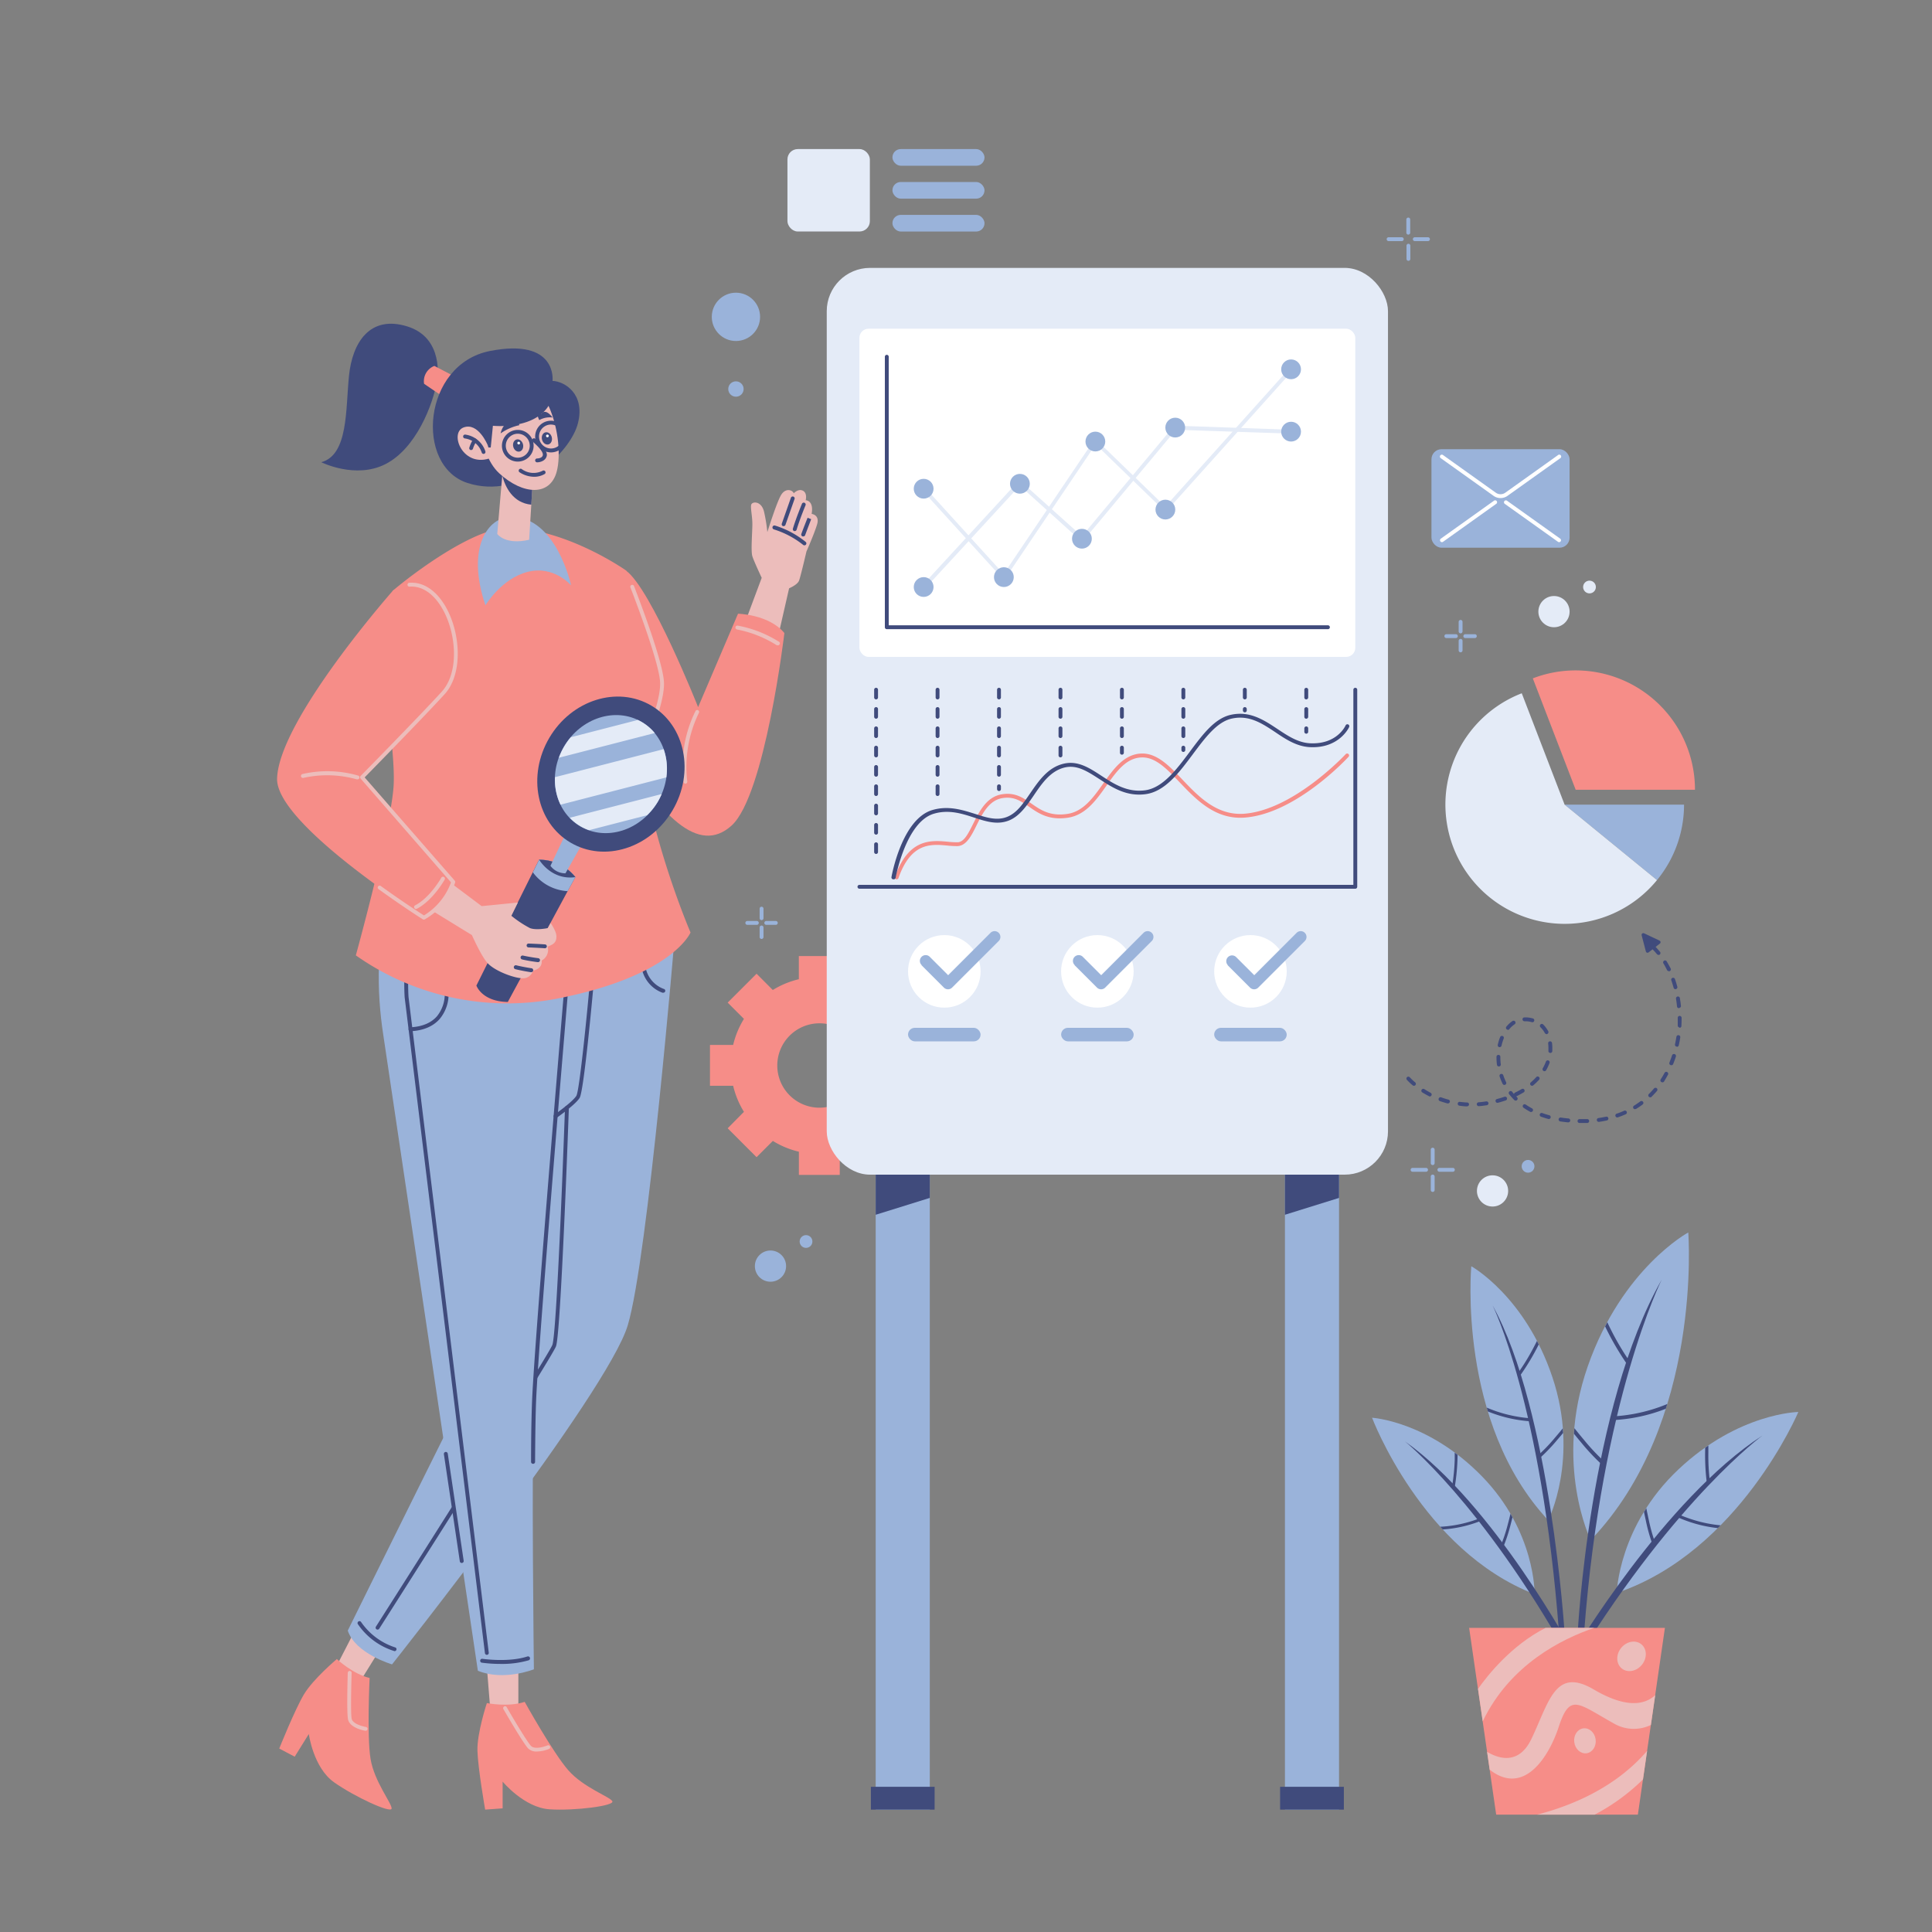 <svg id="PLANT" xmlns="http://www.w3.org/2000/svg" viewBox="0 0 500 500"><rect x="0" y="0" width="500" height="500" fill="#808080" stroke="none"/><defs><style>.cls-1{fill:#9ab3da;}.cls-2{fill:#404b7c;}.cls-3{fill:#f68d88;}.cls-4{fill:#ecbdbb;}.cls-5{fill:#e4ebf7;}.cls-6{fill:#fff;}</style></defs><title>Analytic</title><path class="cls-1" d="M411.67,398.58s-9.62-19.62-.75-45,26-34.62,26-34.62S440.79,368.21,411.67,398.58Z"/><path class="cls-2" d="M421.87,352.5a67.9,67.9,0,0,1-4.89-8.23c-0.4-.78-0.74-1.48-1-2.09l-0.58,1.09a72.66,72.66,0,0,0,5.69,9.8Z"/><path class="cls-2" d="M422.71,365.94c-1.63.29-3,.45-3.94,0.52l-1.1.07h-0.38v1a43.28,43.28,0,0,0,13.81-2.94c0.13-.41.26-0.82,0.39-1.23A42.93,42.93,0,0,1,422.71,365.94Z"/><path class="cls-2" d="M415,379.43l0.64-.77a55.2,55.2,0,0,1-5.79-6.12c-0.91-1.08-1.72-2.08-2.29-2.8l-0.1-.13q-0.07.73-.12,1.45c0.5,0.62,1.09,1.34,1.75,2.12A56,56,0,0,0,415,379.43Z"/><path class="cls-2" d="M408.3,422.71s3-58.58,21.75-91.54c0,0-15.5,30.79-20.1,91.54H408.3Z"/><path class="cls-1" d="M418.41,412.25s0.44-17.36,16-32,31-14.83,31-14.83S450.09,401.57,418.41,412.25Z"/><path class="cls-2" d="M442.54,383.55a54,54,0,0,1-.42-7.59c0-.7,0-1.32,0-1.85l-0.81.56a57.73,57.73,0,0,0,.4,9Z"/><path class="cls-2" d="M438.19,393.32c-1.25-.39-2.27-0.78-3-1.08l-0.8-.35-0.27-.13-0.36.71a34.39,34.39,0,0,0,10.81,3l0.72-.72A34.11,34.11,0,0,1,438.19,393.32Z"/><path class="cls-2" d="M427.78,400l0.73-.31a43.86,43.86,0,0,1-1.83-6.44c-0.24-1.1-.45-2.1-0.59-2.82l0-.13-0.62,1c0.12,0.62.28,1.35,0.45,2.13A44.46,44.46,0,0,0,427.78,400Z"/><path class="cls-2" d="M407,427.88s23.77-40,49.1-56.35c0,0-21.94,16-47.51,57.14Z"/><path class="cls-1" d="M397.16,412.58s0.3-16.25-13.66-30.54-28.41-15.13-28.41-15.13S368,401.3,397.16,412.58Z"/><path class="cls-2" d="M375.78,384.76a50.47,50.47,0,0,0,.7-7.08c0-.65,0-1.23,0-1.73l0.74,0.55a54,54,0,0,1-.74,8.39Z"/><path class="cls-2" d="M379.45,394.07c1.19-.31,2.15-0.64,2.82-0.89l0.76-.3,0.26-.11,0.31,0.68a32.17,32.17,0,0,1-10.22,2.37l-0.65-.7A31.92,31.92,0,0,0,379.45,394.07Z"/><path class="cls-2" d="M388.9,400.72l-0.67-.32a41,41,0,0,0,2-5.94c0.27-1,.5-1.94.66-2.61l0-.12,0.54,0.94c-0.14.57-.31,1.25-0.51,2A41.6,41.6,0,0,1,388.9,400.72Z"/><path class="cls-2" d="M407.14,427.65S386.56,389.26,363.56,373c0,0,19.85,15.89,42.07,55.35Z"/><path class="cls-1" d="M400.68,393.44s8.12-16,1.09-37-21-28.74-21-28.74S377.05,368.17,400.68,393.44Z"/><path class="cls-2" d="M392.78,355.45a55.82,55.82,0,0,0,4.11-6.71c0.34-.64.63-1.21,0.87-1.71l0.47,0.91a59.74,59.74,0,0,1-4.78,8Z"/><path class="cls-2" d="M391.95,366.49c1.34,0.26,2.45.4,3.23,0.47l0.9,0.07h0.31l0,0.82a35.58,35.58,0,0,1-11.32-2.56l-0.3-1A35.3,35.3,0,0,0,391.95,366.49Z"/><path class="cls-2" d="M398.16,377.66l-0.52-.64a45.38,45.38,0,0,0,4.83-5c0.76-.88,1.43-1.69,1.91-2.28l0.08-.1q0,0.6.08,1.2c-0.42.5-.91,1.09-1.46,1.72A46,46,0,0,1,398.16,377.66Z"/><path class="cls-2" d="M404.92,422.71s-3.57-57.59-18.64-84.88c0,0,12.66,25.21,17.2,84.82Z"/><polygon class="cls-3" points="423.88 469.63 387.21 469.63 380.21 421.29 430.88 421.29 423.88 469.63"/><path class="cls-4" d="M412.42,437.21c-10-5.87-11.5,3.25-16.12,12.88-3.31,6.88-8.66,4.95-11.44,3.28l0.67,4.62c8.7,6.82,15.19-2.92,17.89-11.15,2.88-8.75,4.94-6,14.13-.87a10.25,10.25,0,0,0,9.7.45l1.12-7.72C425.18,441.65,420,441.68,412.42,437.21Z"/><path class="cls-4" d="M412.6,421.29H400c-8.8,4.48-14.94,12.17-17.49,15.79l1.22,8.4C390.77,430.82,404.16,424.15,412.6,421.29Z"/><path class="cls-4" d="M397.84,469.62h14.87a52.78,52.78,0,0,0,12.49-9.11l1.07-7.39C418.16,462.57,406.87,467.28,397.84,469.62Z"/><ellipse class="cls-4" cx="410.17" cy="450.54" rx="2.79" ry="3.25" transform="translate(-53.22 54.94) rotate(-7.2)"/><ellipse class="cls-4" cx="422.24" cy="428.69" rx="4.03" ry="3.46" transform="translate(-176.41 489.32) rotate(-51.22)"/><path class="cls-3" d="M240.28,281V270.46h-6a22.78,22.78,0,0,0-2.79-6.74l4.21-4.21L228.27,252l-4.21,4.21a22.78,22.78,0,0,0-6.74-2.79v-6H206.74v6a22.78,22.78,0,0,0-6.74,2.79L195.8,252l-7.48,7.48,4.21,4.21a22.78,22.78,0,0,0-2.79,6.74h-6V281h6a22.78,22.78,0,0,0,2.79,6.74L188.32,292l7.48,7.48,4.21-4.21a22.78,22.78,0,0,0,6.74,2.79v6h10.58v-6a22.78,22.78,0,0,0,6.74-2.79l4.21,4.21,7.48-7.48-4.21-4.21a22.78,22.78,0,0,0,2.79-6.74h6ZM212,286.67A10.92,10.92,0,1,1,223,275.75,10.92,10.92,0,0,1,212,286.67Z"/><path class="cls-1" d="M404.92,208.24l23.91,19.53a30.74,30.74,0,0,0,7-19.53H404.92Z"/><path class="cls-5" d="M393.83,179.42a30.87,30.87,0,1,0,35,48.35l-23.91-19.53Z"/><path class="cls-3" d="M407.78,173.5a30.78,30.78,0,0,0-11.09,2.06l11.09,28.82h30.88A30.87,30.87,0,0,0,407.78,173.5Z"/><rect class="cls-1" x="226.63" y="304" width="14" height="164.33"/><rect class="cls-2" x="225.38" y="462.42" width="16.5" height="5.91"/><polygon class="cls-2" points="240.63 304 240.63 310.02 226.63 314.38 226.63 304 240.63 304"/><rect class="cls-1" x="332.54" y="304" width="14" height="164.33"/><rect class="cls-2" x="331.29" y="462.42" width="16.5" height="5.91"/><polygon class="cls-2" points="346.54 304 346.54 310.02 332.54 314.38 332.54 304 346.54 304"/><rect class="cls-5" x="213.96" y="69.33" width="145.25" height="234.67" rx="11.21" ry="11.21"/><circle class="cls-6" cx="244.39" cy="251.39" r="9.39"/><path class="cls-1" d="M238.5,249.81l5.78,5.78a1.5,1.5,0,0,0,2.12,0L258.5,243.5a1.5,1.5,0,0,0-2.12-2.12l-11,11-4.72-4.72a1.5,1.5,0,1,0-2.12,2.12h0Z"/><rect class="cls-1" x="235" y="266" width="18.77" height="3.5" rx="1.75" ry="1.75"/><circle class="cls-6" cx="284" cy="251.39" r="9.39"/><path class="cls-1" d="M278.12,249.81l5.78,5.78a1.5,1.5,0,0,0,2.12,0l12.09-12.09a1.5,1.5,0,0,0-2.12-2.12l-11,11-4.72-4.72a1.5,1.5,0,1,0-2.12,2.12h0Z"/><rect class="cls-1" x="274.62" y="266" width="18.77" height="3.5" rx="1.75" ry="1.75"/><circle class="cls-6" cx="323.62" cy="251.39" r="9.39"/><path class="cls-1" d="M317.73,249.81l5.78,5.78a1.5,1.5,0,0,0,2.12,0l12.09-12.09a1.5,1.5,0,0,0-2.12-2.12l-11,11-4.72-4.72a1.5,1.5,0,0,0-2.12,2.12h0Z"/><rect class="cls-1" x="314.23" y="266" width="18.77" height="3.5" rx="1.75" ry="1.75"/><rect class="cls-6" x="222.42" y="85.07" width="128.33" height="84.93" rx="2.36" ry="2.36"/><path class="cls-2" d="M343.67,162.83H229.5a0.5,0.5,0,0,1-.5-0.5v-70a0.5,0.5,0,1,1,1,0v69.5H343.67A0.5,0.5,0,0,1,343.67,162.83Z"/><path class="cls-5" d="M239,152.42a0.5,0.5,0,0,1-.37-0.84l24.86-27a0.5,0.5,0,0,1,.7,0L280,138.77l23.74-28.43a0.51,0.51,0,0,1,.4-0.18l30,1.06a0.5,0.5,0,0,1,.48.52,0.47,0.47,0,0,1-.52.48l-29.78-1-23.91,28.64a0.5,0.5,0,0,1-.35.18,0.5,0.5,0,0,1-.37-0.13l-15.77-14.22-24.53,26.62A0.5,0.5,0,0,1,239,152.42Z"/><circle class="cls-1" cx="334.13" cy="111.71" r="2.56"/><circle class="cls-1" cx="304.15" cy="110.66" r="2.56"/><circle class="cls-1" cx="280" cy="139.42" r="2.56"/><circle class="cls-1" cx="263.95" cy="125.2" r="2.56"/><circle class="cls-1" cx="239.04" cy="151.92" r="2.56"/><path class="cls-5" d="M259.8,149.86a0.5,0.5,0,0,1-.37-0.16l-20.77-22.84a0.5,0.5,0,0,1,.74-0.67l20.34,22.37L283.06,114a0.5,0.5,0,0,1,.36-0.22,0.49,0.49,0,0,1,.4.14l17.75,17.19,32.19-35.85a0.5,0.5,0,1,1,.74.67L302,132.15a0.5,0.5,0,0,1-.72,0L283.56,115l-23.34,34.6a0.5,0.5,0,0,1-.38.22h0Z"/><circle class="cls-1" cx="301.6" cy="131.88" r="2.56"/><circle class="cls-1" cx="334.13" cy="95.58" r="2.56"/><circle class="cls-1" cx="283.48" cy="114.27" r="2.56"/><circle class="cls-1" cx="259.8" cy="149.36" r="2.56"/><circle class="cls-1" cx="239.04" cy="126.48" r="2.56"/><path class="cls-2" d="M350.75,230H222.42a0.5,0.5,0,0,1,0-1H350.25V178.5a0.5,0.5,0,0,1,1,0v51A0.5,0.5,0,0,1,350.75,230Z"/><path class="cls-3" d="M232.1,227.56a0.49,0.49,0,0,1-.17,0,0.5,0.5,0,0,1-.31-0.64c3.52-10,9.4-9.48,13.69-9.08a21.6,21.6,0,0,0,2.46.14c1.72,0,2.81-2.24,4.08-4.78,1.64-3.28,3.49-7,7.45-7.64,3.39-.55,5.46.89,7.64,2.41,2.36,1.64,4.79,3.34,9.3,2.67,4.15-.61,6.76-4.3,9.28-7.87,2.67-3.77,5.43-7.67,10-7.76h0.13c3.91,0,7.07,3.31,10.4,6.8,4.17,4.36,8.87,9.32,16,8.78,12.77-1,26.08-15.27,26.22-15.42a0.5,0.5,0,0,1,.74.68c-0.55.6-13.71,14.75-26.88,15.74-7.55.57-12.48-4.56-16.79-9.08-3.36-3.52-6.27-6.56-9.8-6.49-4.07.08-6.57,3.6-9.21,7.33s-5.38,7.6-10,8.28c-4.9.72-7.62-1.17-10-2.84-2.1-1.47-3.92-2.73-6.91-2.24-3.45.56-5.18,4-6.71,7.09-1.35,2.71-2.63,5.27-4.95,5.33a23.13,23.13,0,0,1-2.58-.14c-4.19-.39-9.4-0.87-12.66,8.42A0.5,0.5,0,0,1,232.1,227.56Z"/><path class="cls-2" d="M231.2,227.56h-0.09a0.5,0.5,0,0,1-.4-0.58c0.11-.61,2.76-15.09,10.64-17.36,4.12-1.19,7.74,0,10.95,1,2.89,0.94,5.62,1.83,8.25.82s4.23-3.48,6.07-6.15c2.25-3.28,4.58-6.67,8.63-7.64,3.66-.88,6.65,1.06,9.81,3.13s6.69,4.36,11.27,3.75,8.14-5.35,11.55-9.93,6.48-8.69,10.67-9.61c4.9-1.08,8.54,1.34,12.07,3.68,2.73,1.82,5.32,3.53,8.42,3.69,6.92,0.34,9.11-4.42,9.2-4.62a0.5,0.5,0,0,1,.92.4c0,0.06-2.52,5.6-10.16,5.22-3.38-.17-6.2-2-8.92-3.85-3.5-2.33-6.82-4.53-11.3-3.54-3.82.84-6.86,4.92-10.08,9.23-3.54,4.75-7.2,9.66-12.22,10.33s-8.66-1.77-11.95-3.9c-3.11-2-5.79-3.77-9-3-3.68.89-5.89,4.12-8,7.24-1.92,2.8-3.74,5.45-6.54,6.52-3,1.13-5.85.19-8.91-.81s-6.54-2.13-10.36-1c-7.28,2.1-9.9,16.43-9.93,16.58A0.5,0.5,0,0,1,231.2,227.56Z"/><path class="cls-2" d="M226.73,221a0.5,0.5,0,0,1-.5-0.5v-2a0.5,0.5,0,0,1,1,0v2A0.5,0.5,0,0,1,226.73,221Zm0-5a0.5,0.5,0,0,1-.5-0.5v-2a0.5,0.5,0,0,1,1,0v2A0.5,0.5,0,0,1,226.73,216Zm0-5a0.5,0.5,0,0,1-.5-0.5v-2a0.5,0.5,0,0,1,1,0v2A0.5,0.5,0,0,1,226.73,211Zm0-5a0.5,0.5,0,0,1-.5-0.5v-2a0.5,0.5,0,0,1,1,0v2A0.5,0.5,0,0,1,226.73,206Zm0-5a0.5,0.5,0,0,1-.5-0.5v-2a0.5,0.5,0,0,1,1,0v2A0.5,0.5,0,0,1,226.73,201Zm0-5a0.5,0.5,0,0,1-.5-0.5v-2a0.5,0.5,0,0,1,1,0v2A0.5,0.5,0,0,1,226.73,196Zm0-5a0.5,0.5,0,0,1-.5-0.5v-2a0.5,0.5,0,0,1,1,0v2A0.5,0.5,0,0,1,226.73,191Zm0-5a0.5,0.5,0,0,1-.5-0.5v-2a0.5,0.5,0,0,1,1,0v2A0.5,0.5,0,0,1,226.73,186Zm0-5a0.5,0.5,0,0,1-.5-0.5v-2a0.5,0.5,0,0,1,1,0v2A0.5,0.5,0,0,1,226.73,181Z"/><path class="cls-2" d="M242.64,206a0.5,0.5,0,0,1-.5-0.5v-2a0.5,0.5,0,0,1,1,0v2A0.5,0.5,0,0,1,242.64,206Zm0-5a0.5,0.5,0,0,1-.5-0.5v-2a0.5,0.5,0,0,1,1,0v2A0.5,0.5,0,0,1,242.64,201Zm0-5a0.5,0.5,0,0,1-.5-0.5v-2a0.5,0.5,0,0,1,1,0v2A0.5,0.5,0,0,1,242.64,196Zm0-5a0.5,0.5,0,0,1-.5-0.5v-2a0.5,0.5,0,0,1,1,0v2A0.5,0.5,0,0,1,242.64,191Zm0-5a0.5,0.5,0,0,1-.5-0.5v-2a0.5,0.5,0,0,1,1,0v2A0.5,0.5,0,0,1,242.64,186Zm0-5a0.5,0.5,0,0,1-.5-0.5v-2a0.5,0.5,0,0,1,1,0v2A0.5,0.5,0,0,1,242.64,181Z"/><path class="cls-2" d="M258.54,204.71a0.5,0.5,0,0,1-.5-0.5V203.5a0.5,0.5,0,0,1,1,0v0.71A0.5,0.5,0,0,1,258.54,204.71Zm0-3.71a0.5,0.5,0,0,1-.5-0.5v-2a0.5,0.5,0,0,1,1,0v2A0.5,0.5,0,0,1,258.54,201Zm0-5a0.5,0.5,0,0,1-.5-0.5v-2a0.5,0.5,0,0,1,1,0v2A0.5,0.5,0,0,1,258.54,196Zm0-5a0.5,0.5,0,0,1-.5-0.5v-2a0.5,0.5,0,0,1,1,0v2A0.5,0.5,0,0,1,258.54,191Zm0-5a0.5,0.5,0,0,1-.5-0.5v-2a0.5,0.5,0,0,1,1,0v2A0.5,0.5,0,0,1,258.54,186Zm0-5a0.5,0.5,0,0,1-.5-0.5v-2a0.5,0.5,0,0,1,1,0v2A0.5,0.5,0,0,1,258.54,181Z"/><path class="cls-2" d="M274.45,196a0.5,0.5,0,0,1-.5-0.5v-2a0.5,0.5,0,0,1,1,0v2A0.5,0.5,0,0,1,274.45,196Zm0-5a0.5,0.5,0,0,1-.5-0.5v-2a0.5,0.5,0,0,1,1,0v2A0.5,0.5,0,0,1,274.45,191Zm0-5a0.5,0.5,0,0,1-.5-0.5v-2a0.5,0.5,0,0,1,1,0v2A0.5,0.5,0,0,1,274.45,186Zm0-5a0.5,0.5,0,0,1-.5-0.5v-2a0.5,0.5,0,0,1,1,0v2A0.5,0.5,0,0,1,274.45,181Z"/><path class="cls-2" d="M290.35,195.31a0.5,0.5,0,0,1-.5-0.5V193.5a0.5,0.5,0,0,1,1,0v1.31A0.5,0.5,0,0,1,290.35,195.31Zm0-4.31a0.5,0.5,0,0,1-.5-0.5v-2a0.5,0.5,0,0,1,1,0v2A0.5,0.5,0,0,1,290.35,191Zm0-5a0.5,0.5,0,0,1-.5-0.5v-2a0.5,0.5,0,0,1,1,0v2A0.5,0.5,0,0,1,290.35,186Zm0-5a0.5,0.5,0,0,1-.5-0.5v-2a0.5,0.5,0,0,1,1,0v2A0.5,0.5,0,0,1,290.35,181Z"/><path class="cls-2" d="M306.25,194.6a0.5,0.5,0,0,1-.5-0.5v-0.6a0.5,0.5,0,0,1,1,0v0.6A0.5,0.5,0,0,1,306.25,194.6Zm0-3.6a0.5,0.5,0,0,1-.5-0.5v-2a0.5,0.5,0,0,1,1,0v2A0.5,0.5,0,0,1,306.25,191Zm0-5a0.5,0.5,0,0,1-.5-0.5v-2a0.5,0.5,0,0,1,1,0v2A0.5,0.5,0,0,1,306.25,186Zm0-5a0.5,0.5,0,0,1-.5-0.5v-2a0.5,0.5,0,0,1,1,0v2A0.5,0.5,0,0,1,306.25,181Z"/><path class="cls-2" d="M322.16,184.35a0.5,0.5,0,0,1-.5-0.5V183.5a0.5,0.5,0,0,1,1,0v0.35A0.5,0.5,0,0,1,322.16,184.35Zm0-3.35a0.5,0.5,0,0,1-.5-0.5v-2a0.5,0.5,0,0,1,1,0v2A0.5,0.5,0,0,1,322.16,181Z"/><path class="cls-2" d="M338.06,189.88a0.5,0.5,0,0,1-.5-0.5V188.5a0.5,0.5,0,0,1,1,0v0.88A0.5,0.5,0,0,1,338.06,189.88Zm0-3.87a0.5,0.5,0,0,1-.5-0.5v-2a0.5,0.5,0,0,1,1,0v2A0.5,0.5,0,0,1,338.06,186Zm0-5a0.5,0.5,0,0,1-.5-0.5v-2a0.5,0.5,0,0,1,1,0v2A0.5,0.5,0,0,1,338.06,181Z"/><path class="cls-2" d="M409.45,290.63h-0.68a0.5,0.5,0,0,1,0-1h0.8l1.18,0a0.48,0.48,0,0,1,.52.48,0.5,0.5,0,0,1-.48.52l-1.21,0h-0.14Zm-3.66-.16h0q-1-.1-2-0.25a0.5,0.5,0,1,1,.16-1q0.94,0.15,2,.24A0.5,0.5,0,0,1,405.79,290.46Zm8-.13a0.5,0.5,0,0,1-.07-1c0.65-.09,1.3-0.21,1.93-0.34a0.49,0.49,0,0,1,.59.38,0.5,0.5,0,0,1-.38.59c-0.65.14-1.33,0.26-2,.36h-0.07Zm-12.89-.73-0.13,0c-0.67-.18-1.32-0.39-1.95-0.61a0.5,0.5,0,1,1,.34-0.94c0.6,0.22,1.22.41,1.87,0.59A0.5,0.5,0,0,1,400.88,289.6Zm17.74-.42a0.5,0.5,0,0,1-.16-1c0.62-.21,1.23-0.45,1.82-0.72a0.5,0.5,0,1,1,.41.91c-0.61.27-1.25,0.52-1.9,0.75Zm-22.38-1.39a0.49,0.49,0,0,1-.24-0.06,18.74,18.74,0,0,1-1.75-1.07,0.5,0.5,0,0,1,.57-0.82,17.54,17.54,0,0,0,1.66,1A0.5,0.5,0,0,1,396.23,287.78Zm26.89-.73a0.5,0.5,0,0,1-.26-0.93c0.55-.34,1.09-0.71,1.62-1.1a0.5,0.5,0,0,1,.6.8c-0.54.41-1.11,0.79-1.69,1.15A0.49,0.49,0,0,1,423.13,287Zm-43.46-.74h0c-0.68,0-1.37-.09-2-0.18a0.5,0.5,0,0,1-.43-0.56,0.49,0.49,0,0,1,.56-0.43c0.64,0.08,1.29.14,2,.17A0.5,0.5,0,0,1,379.67,286.31Zm3-.06a0.5,0.5,0,0,1,0-1c0.64-.05,1.29-0.13,1.95-0.23a0.51,0.51,0,0,1,.57.42,0.5,0.5,0,0,1-.42.57c-0.68.11-1.36,0.19-2,.24h0Zm-7.93-.7-0.13,0c-0.66-.17-1.31-0.38-2-0.61A0.5,0.5,0,1,1,373,284c0.61,0.22,1.24.42,1.87,0.58A0.5,0.5,0,0,1,374.74,285.56Zm12.85-.16a0.5,0.5,0,0,1-.13-1q0.93-.25,1.88-0.57a0.5,0.5,0,1,1,.32.95q-1,.33-1.94.59Zm4.64-.57a0.5,0.5,0,0,1-.35-0.15,16,16,0,0,1-1.36-1.55,0.5,0.5,0,0,1,.79-0.61q0.23,0.31.49,0.6a0.5,0.5,0,0,1,.28-0.37c0.6-.29,1.18-0.59,1.72-0.92a0.5,0.5,0,0,1,.51.86c-0.57.34-1.18,0.66-1.8,1a0.5,0.5,0,0,1-.18,0l0.26,0.27A0.5,0.5,0,0,1,392.22,284.83Zm34.83-.86a0.5,0.5,0,0,1-.35-0.86c0.46-.45.91-0.94,1.33-1.43a0.5,0.5,0,1,1,.76.65c-0.44.52-.91,1-1.39,1.5A0.5,0.5,0,0,1,427.05,284Zm-57-.21a0.49,0.49,0,0,1-.23-0.06c-0.6-.31-1.2-0.65-1.77-1a0.5,0.5,0,1,1,.53-0.85c0.55,0.35,1.12.68,1.7,1A0.5,0.5,0,0,1,370.08,283.76ZM396.49,281a0.5,0.5,0,0,1-.32-0.88,15.39,15.39,0,0,0,1.39-1.34,0.5,0.5,0,1,1,.74.67,16,16,0,0,1-1.49,1.43A0.5,0.5,0,0,1,396.49,281Zm-30.57,0a0.5,0.5,0,0,1-.32-0.12,14.86,14.86,0,0,1-1.51-1.43,0.5,0.5,0,0,1,.75-0.66,14,14,0,0,0,1.4,1.32A0.5,0.5,0,0,1,365.92,281Zm23.41-.22a0.5,0.5,0,0,1-.45-0.28,15.46,15.46,0,0,1-.78-1.91,0.5,0.5,0,1,1,.95-0.31,14.3,14.3,0,0,0,.73,1.79A0.5,0.5,0,0,1,389.33,280.78Zm40.88-.68a0.5,0.5,0,0,1-.42-0.77c0.36-.54.69-1.11,1-1.68a0.5,0.5,0,1,1,.88.48c-0.32.59-.67,1.18-1,1.75A0.5,0.5,0,0,1,430.21,280.11Zm-30.51-2.88a0.5,0.5,0,0,1-.43-0.75,11.67,11.67,0,0,0,.81-1.73,0.5,0.5,0,0,1,.94.35,12.74,12.74,0,0,1-.88,1.88A0.5,0.5,0,0,1,399.69,277.23ZM387.91,276a0.5,0.5,0,0,1-.5-0.44,15.55,15.55,0,0,1-.12-1.92v-0.14a0.5,0.5,0,0,1,1,0v0.14a14.52,14.52,0,0,0,.11,1.8,0.5,0.5,0,0,1-.43.56h-0.06Zm44.6-.33a0.5,0.5,0,0,1-.46-0.69c0.24-.6.47-1.22,0.67-1.84a0.5,0.5,0,0,1,1,.31c-0.21.65-.45,1.29-0.7,1.91A0.5,0.5,0,0,1,432.51,275.68Zm-31.32-3.18h0a0.5,0.5,0,0,1-.46-0.54c0-.25,0-0.5,0-0.75a8.9,8.9,0,0,0-.07-1.14,0.5,0.5,0,1,1,1-.13,10.05,10.05,0,0,1,.08,1.28q0,0.41,0,.82A0.5,0.5,0,0,1,401.19,272.5ZM388.13,271H388a0.5,0.5,0,0,1-.38-0.6,12.83,12.83,0,0,1,.61-2,0.5,0.5,0,0,1,.93.37,11.86,11.86,0,0,0-.56,1.83A0.5,0.5,0,0,1,388.13,271Zm45.85-.14h-0.11a0.5,0.5,0,0,1-.38-0.59q0.21-1,.36-1.94a0.5,0.5,0,1,1,1,.15q-0.15,1-.37,2A0.5,0.5,0,0,1,434,270.91Zm-33.74-3.25a0.5,0.5,0,0,1-.44-0.26,6.24,6.24,0,0,0-1.1-1.48,0.5,0.5,0,1,1,.7-0.71,7.23,7.23,0,0,1,1.28,1.72,0.5,0.5,0,0,1-.2.68A0.51,0.51,0,0,1,400.25,267.66Zm-10-1.11a0.5,0.5,0,0,1-.38-0.82,7.26,7.26,0,0,1,1.58-1.44,0.5,0.5,0,1,1,.55.84,6.27,6.27,0,0,0-1.36,1.24A0.5,0.5,0,0,1,390.22,266.55Zm44.43-.59h0a0.5,0.5,0,0,1-.47-0.53q0-.89,0-1.77v-0.19a0.5,0.5,0,0,1,.49-0.51,0.52,0.52,0,0,1,.51.49v0.21q0,0.91-.05,1.83A0.5,0.5,0,0,1,434.65,266Zm-38.16-1.39-0.14,0a5.91,5.91,0,0,0-1.6-.22h-0.23a0.51,0.51,0,0,1-.52-0.48,0.5,0.5,0,0,1,.48-0.52h0.26a6.92,6.92,0,0,1,1.87.25A0.5,0.5,0,0,1,396.5,264.56Zm38-3.6a0.5,0.5,0,0,1-.5-0.45q-0.1-1-.26-2a0.5,0.5,0,1,1,1-.16q0.17,1,.27,2a0.5,0.5,0,0,1-.45.55h-0.05Zm-0.9-4.92a0.5,0.5,0,0,1-.48-0.37c-0.17-.63-0.37-1.27-0.58-1.88a0.5,0.5,0,1,1,.94-0.33c0.22,0.63.42,1.29,0.6,1.94a0.5,0.5,0,0,1-.35.61Zm-1.74-4.68a0.5,0.5,0,0,1-.45-0.28c-0.29-.59-0.6-1.17-0.93-1.72a0.5,0.5,0,1,1,.86-0.51c0.34,0.58.67,1.18,1,1.8A0.5,0.5,0,0,1,431.91,251.37Zm-2.67-4.21a0.5,0.5,0,0,1-.39-0.18c-0.36-.44-0.73-0.85-1.12-1.24a0.5,0.5,0,0,1,.71-0.7c0.41,0.41.8,0.85,1.18,1.31A0.5,0.5,0,0,1,429.24,247.15Z"/><path class="cls-2" d="M426.69,246.45l2.88-2.25a0.45,0.45,0,0,0-.08-0.77l-4-1.89a0.45,0.45,0,0,0-.63.52l1.08,4.14A0.45,0.45,0,0,0,426.69,246.45Z"/><rect class="cls-1" x="370.46" y="116.25" width="35.75" height="25.5" rx="2.61" ry="2.61"/><path class="cls-6" d="M388.34,128.9a3.11,3.11,0,0,1-1.81-.58l-13.64-9.73a0.5,0.5,0,1,1,.58-0.81l13.64,9.73a2.12,2.12,0,0,0,2.46,0l13.64-9.73a0.5,0.5,0,1,1,.58.81l-13.64,9.73A3.11,3.11,0,0,1,388.34,128.9Z"/><path class="cls-6" d="M403.5,140.31a0.5,0.5,0,0,1-.29-0.09l-13.74-9.8a0.5,0.5,0,1,1,.58-0.81l13.74,9.8A0.5,0.5,0,0,1,403.5,140.31Z"/><path class="cls-6" d="M373.18,140.31a0.5,0.5,0,0,1-.29-0.91l13.73-9.8a0.5,0.5,0,1,1,.58.81l-13.73,9.8A0.5,0.5,0,0,1,373.18,140.31Z"/><rect class="cls-5" x="203.79" y="38.58" width="21.33" height="21.33" rx="2.67" ry="2.67"/><rect class="cls-1" x="230.96" y="38.58" width="23.83" height="4.31" rx="2.15" ry="2.15"/><rect class="cls-1" x="230.96" y="47.1" width="23.83" height="4.31" rx="2.15" ry="2.15"/><rect class="cls-1" x="230.96" y="55.61" width="23.83" height="4.31" rx="2.15" ry="2.15"/><path class="cls-1" d="M197.09,238.13a0.5,0.5,0,0,1-.5-0.5v-2.47a0.5,0.5,0,0,1,1,0v2.47A0.5,0.5,0,0,1,197.09,238.13Z"/><path class="cls-1" d="M200.78,239.35h-2.47a0.5,0.5,0,1,1,0-1h2.47A0.5,0.5,0,0,1,200.78,239.35Z"/><path class="cls-1" d="M197.09,243a0.5,0.5,0,0,1-.5-0.5v-2.47a0.5,0.5,0,0,1,1,0v2.47A0.5,0.5,0,0,1,197.09,243Z"/><path class="cls-1" d="M195.87,239.35H193.4a0.5,0.5,0,0,1,0-1h2.47A0.5,0.5,0,0,1,195.87,239.35Z"/><path class="cls-1" d="M370.78,301.52a0.5,0.5,0,0,1-.5-0.5v-3.49a0.5,0.5,0,0,1,1,0V301A0.5,0.5,0,0,1,370.78,301.52Z"/><path class="cls-1" d="M376,303.25h-3.49a0.5,0.5,0,0,1,0-1H376A0.5,0.5,0,0,1,376,303.25Z"/><path class="cls-1" d="M370.78,308.47a0.5,0.5,0,0,1-.5-0.5v-3.49a0.5,0.5,0,0,1,1,0V308A0.5,0.5,0,0,1,370.78,308.47Z"/><path class="cls-1" d="M369.06,303.25h-3.49a0.5,0.5,0,0,1,0-1h3.49A0.5,0.5,0,1,1,369.06,303.25Z"/><path class="cls-1" d="M378,163.91a0.5,0.5,0,0,1-.5-0.5v-2.47a0.5,0.5,0,1,1,1,0v2.47A0.5,0.5,0,0,1,378,163.91Z"/><path class="cls-1" d="M381.69,165.13h-2.47a0.5,0.5,0,0,1,0-1h2.47A0.5,0.5,0,0,1,381.69,165.13Z"/><path class="cls-1" d="M378,168.82a0.5,0.5,0,0,1-.5-0.5v-2.47a0.5,0.5,0,0,1,1,0v2.47A0.5,0.5,0,0,1,378,168.82Z"/><path class="cls-1" d="M376.78,165.13h-2.47a0.5,0.5,0,0,1,0-1h2.47A0.5,0.5,0,0,1,376.78,165.13Z"/><path class="cls-1" d="M364.46,60.72a0.5,0.5,0,0,1-.5-0.5V56.81a0.5,0.5,0,0,1,1,0v3.41A0.5,0.5,0,0,1,364.46,60.72Z"/><path class="cls-1" d="M369.56,62.4h-3.41a0.5,0.5,0,0,1,0-1h3.41A0.5,0.5,0,0,1,369.56,62.4Z"/><path class="cls-1" d="M364.46,67.5A0.5,0.5,0,0,1,364,67V63.59a0.5,0.5,0,1,1,1,0V67A0.5,0.5,0,0,1,364.46,67.5Z"/><path class="cls-1" d="M362.78,62.4h-3.41a0.5,0.5,0,0,1,0-1h3.41A0.5,0.5,0,0,1,362.78,62.4Z"/><circle class="cls-1" cx="190.46" cy="82" r="6.25"/><circle class="cls-1" cx="190.46" cy="100.68" r="1.99"/><circle class="cls-5" cx="402.17" cy="158.29" r="4.04"/><circle class="cls-5" cx="411.36" cy="151.92" r="1.65"/><circle class="cls-1" cx="199.4" cy="327.67" r="4.04"/><circle class="cls-1" cx="208.6" cy="321.3" r="1.65"/><circle class="cls-5" cx="386.27" cy="308.21" r="4.04"/><circle class="cls-1" cx="395.46" cy="301.84" r="1.65"/><polygon class="cls-4" points="92.22 421.24 86.62 432.11 93.06 435.37 99.36 425.23 92.22 421.24"/><path class="cls-3" d="M87.18,429.36s4,3.82,8.48,4.9c0,0-.74,15.11.25,21s5.56,11.5,5.44,12.8-9.51-3-14.89-6.8-6.54-12.5-6.54-12.5l-3.65,5.87-4-2.11s4-10,6.38-14S87.18,429.36,87.18,429.36Z"/><path class="cls-4" d="M94.69,447.92H94.62c-0.17,0-4.12-.65-4.56-3-0.38-2-.07-11.58-0.06-12a0.51,0.51,0,0,1,.52-0.48A0.5,0.5,0,0,1,91,433c0,0.1-.32,9.85,0,11.77,0.26,1.36,2.78,2,3.72,2.17A0.5,0.5,0,0,1,94.69,447.92Z"/><path class="cls-1" d="M174.71,241.25s-7,84.25-12.25,101.75-61,87.74-61,87.74S92,428,90,422c0,0,35.75-72.49,38-76s0.75-84.5,5.5-108S169.71,207,174.71,241.25Z"/><path class="cls-2" d="M171.61,256.91a0.5,0.5,0,0,1-.18,0A8.41,8.41,0,0,1,166,250a0.5,0.5,0,0,1,1-.08,7.41,7.41,0,0,0,4.75,6A0.5,0.5,0,0,1,171.61,256.91Z"/><path class="cls-2" d="M97.71,421.74a0.5,0.5,0,0,1-.42-0.77c15.37-24.11,44.68-70.37,45.66-72.9s2.56-41.27,3.27-61.42a0.51,0.51,0,0,1,.52-0.48,0.5,0.5,0,0,1,.48.52c-0.08,2.38-2.07,58.45-3.33,61.74s-43.93,70.23-45.75,73.08A0.5,0.5,0,0,1,97.71,421.74Z"/><path class="cls-2" d="M102.21,427.3l-0.15,0a17.76,17.76,0,0,1-9.46-7,0.5,0.5,0,0,1,.86-0.51,17.08,17.08,0,0,0,8.91,6.59A0.5,0.5,0,0,1,102.21,427.3Z"/><polygon class="cls-4" points="125.98 431.19 126.96 443.38 134.15 442.75 134.15 430.81 125.98 431.19"/><path class="cls-3" d="M126,440.75s5.42,1.13,9.79-.31c0,0,7.35,13.23,11.31,17.73s10.79,6.83,11.38,8-9.65,2.5-16.24,2.08-12.16-7.17-12.16-7.17V468l-4.52.33s-1.87-10.66-2-15.24S126,440.75,126,440.75Z"/><path class="cls-4" d="M138.91,453.29a3,3,0,0,1-2.25-.82c-1.4-1.52-6.17-9.8-6.38-10.15a0.5,0.5,0,1,1,.87-0.5c0,0.08,4.93,8.53,6.25,10,0.93,1,3.43.26,4.31-.12a0.5,0.5,0,0,1,.39.92A9.26,9.26,0,0,1,138.91,453.29Z"/><path class="cls-1" d="M147,249.67s-8.17,96.33-8.83,112.67,0,69.67,0,69.67-7.75,3.13-14.5.38c0,0-22.83-153.71-24.5-164.71s-2-24,2.33-41S148.54,202.33,147,249.67Z"/><path class="cls-2" d="M137.94,378.83h0a0.5,0.5,0,0,1-.5-0.5c0-7.17.13-12.56,0.27-16,0.66-16.16,8.75-111.72,8.83-112.69,0.44-14-3-24.51-10-30.4a0.5,0.5,0,0,1,.64-0.77c5.06,4.25,11,13.12,10.4,31.22-0.08,1-8.17,96.54-8.83,112.67-0.14,3.45-.23,8.82-0.27,16A0.5,0.5,0,0,1,137.94,378.83Z"/><path class="cls-2" d="M143.78,289.38a0.5,0.5,0,0,1-.29-0.91s4.62-3.22,5.67-4.87c0.77-1.24,2.66-19.84,3.67-31.27a0.5,0.5,0,0,1,1,.09c-0.27,3.06-2.67,29.92-3.83,31.73s-5.75,5-5.94,5.15A0.5,0.5,0,0,1,143.78,289.38Z"/><path class="cls-2" d="M119.49,404.5a0.5,0.5,0,0,1-.49-0.43l-4.12-27.73a0.5,0.5,0,0,1,1-.15L120,403.92a0.5,0.5,0,0,1-.42.57h-0.07Z"/><path class="cls-2" d="M106.23,266.86a0.5,0.5,0,0,1,0-1c3-.15,5.3-1.1,6.83-2.82A9.12,9.12,0,0,0,115.1,257a0.5,0.5,0,0,1,.46-0.54,0.49,0.49,0,0,1,.53.46,10,10,0,0,1-2.31,6.8c-1.71,1.93-4.24,3-7.53,3.16h0Z"/><path class="cls-2" d="M126,428.27a0.5,0.5,0,0,1-.5-0.44L104.72,258.06a62.74,62.74,0,0,1,0-7,0.5,0.5,0,1,1,1,.08,63.32,63.32,0,0,0,0,6.83l20.77,169.74a0.5,0.5,0,0,1-.44.56H126Z"/><path class="cls-2" d="M129.53,430.62a35.71,35.71,0,0,1-4.83-.32,0.5,0.5,0,1,1,.15-1c0.07,0,6.7,1,11.65-.61a0.5,0.5,0,1,1,.3,1A24.82,24.82,0,0,1,129.53,430.62Z"/><path class="cls-4" d="M193.13,160.25l4-10.71s-2-4.25-2.42-5.58,0-6.21,0-8.29-0.46-3.87-.33-4.92,2.71-1.25,3.38,1.79a42.14,42.14,0,0,1,.83,5.17s2.38-7.62,3.54-9.58,3-1.33,3.29-.46c0,0,1.17-1.29,2.38-.67s0.71,2.46.71,2.46,2.17,0,1.54,3.54c0,0,2.16.22,1.41,2.72s-2.75,7-2.75,7-1.49,6.41-1.91,7.53-2.58,2-2.58,2l-2.62,11.46Z"/><path class="cls-2" d="M208.17,141.13a0.5,0.5,0,0,1-.32-0.12,23.14,23.14,0,0,0-7.56-4,0.5,0.5,0,1,1,.27-1,23.79,23.79,0,0,1,7.94,4.23A0.5,0.5,0,0,1,208.17,141.13Z"/><path class="cls-2" d="M202.81,136.16l-0.17,0a0.5,0.5,0,0,1-.31-0.64l2.34-6.66a0.5,0.5,0,1,1,.94.33l-2.34,6.66A0.5,0.5,0,0,1,202.81,136.16Z"/><path class="cls-2" d="M205.68,137.44l-0.14,0a0.5,0.5,0,0,1-.34-0.62c0.84-2.8,2.31-6.36,2.33-6.39a0.5,0.5,0,1,1,.92.38s-1.47,3.54-2.29,6.3A0.5,0.5,0,0,1,205.68,137.44Z"/><path class="cls-2" d="M207.86,138.82a0.49,0.49,0,0,1-.17,0,0.5,0.5,0,0,1-.3-0.64C207.8,137,209,134,209,134l0.93,0.36s-1.16,3.05-1.57,4.17A0.5,0.5,0,0,1,207.86,138.82Z"/><path class="cls-3" d="M162,147.67c6.5,4.67,18.67,35.33,18.67,35.33L191,158.83s8,0.17,12,5c0,0-5,42-13.67,49.83s-18.5-2.83-29.17-20.33S145.8,166.22,146.59,157C147.79,142.92,162,147.67,162,147.67Z"/><path class="cls-4" d="M201.17,167a0.5,0.5,0,0,1-.28-0.09,29.72,29.72,0,0,0-10.14-4,0.5,0.5,0,0,1,.17-1A30.2,30.2,0,0,1,201.45,166,0.5,0.5,0,0,1,201.17,167Z"/><path class="cls-4" d="M177.4,202.81a0.5,0.5,0,0,1-.5-0.44A32.23,32.23,0,0,1,180,184a0.5,0.5,0,0,1,.87.5,31.84,31.84,0,0,0-3,17.76,0.5,0.5,0,0,1-.44.55H177.4Z"/><path class="cls-3" d="M131.88,136.58c-8.85-.24-24.67,11.58-30.17,16.25-5.5,11.17,1,39.58.13,50.92s-9.75,43.5-9.75,43.5a68.1,68.1,0,0,0,51.79,11.25c30.17-5.83,34.83-17.17,34.83-17.17s-10-23.17-13-46.17c0,0,5.83-12.33,5.67-18.5s-9.33-29-9.33-29S147,137,131.88,136.58Z"/><path class="cls-4" d="M166.65,201.69a0.5,0.5,0,0,1-.49-0.41c-0.37-2.06-.69-4.1-0.94-6a0.5,0.5,0,0,1,0-.28c0.06-.12,5.78-12.3,5.62-18.27-0.12-4.54-5.4-18.76-7.67-24.66a0.5,0.5,0,1,1,.93-0.36c2.84,7.39,7.61,20.46,7.74,25,0.16,5.94-5,17.17-5.65,18.59,0.25,1.89.56,3.86,0.91,5.85a0.5,0.5,0,0,1-.4.58h-0.09Z"/><path class="cls-1" d="M132.34,133.75c-6,0-11.79,7.83-6.71,22.92,0,0,4.08-6.92,10.92-8.67s11.25,3.5,11.25,3.5S144,133.75,132.34,133.75Z"/><path class="cls-2" d="M148.9,227l-2,3.63-15.48,28.68c-6.75-.12-8.13-4.25-8.13-4.25l14.59-29.31,1.62-3.25A11.92,11.92,0,0,1,148.9,227Z"/><path class="cls-1" d="M148.9,227l-2,3.63a12,12,0,0,1-9-4.88l1.62-3.25A11.92,11.92,0,0,1,148.9,227Z"/><path class="cls-2" d="M148.9,227c-6.23.88-9.36-4.5-9.36-4.5A11.92,11.92,0,0,1,148.9,227Z"/><path class="cls-1" d="M146.46,215.63l-4,8.44a4.75,4.75,0,0,0,3.88,1.94l4.69-8.25Z"/><ellipse class="cls-2" cx="158.11" cy="200.34" rx="20.58" ry="18.5" transform="translate(-94.79 234.67) rotate(-59.45)"/><ellipse class="cls-1" cx="158.11" cy="200.34" rx="15.67" ry="14.08" transform="translate(-94.79 234.67) rotate(-59.45)"/><path class="cls-5" d="M166.08,186.85c-0.34-.2-0.68-0.37-1-0.53l-17.35,4.47a17.21,17.21,0,0,0-3.09,5.31l24.81-6.39A12.76,12.76,0,0,0,166.08,186.85Z"/><path class="cls-5" d="M170.24,207.5a17.45,17.45,0,0,0,1-2l-23.78,6.13a12.24,12.24,0,0,0,5,3.22l15-3.87A17.29,17.29,0,0,0,170.24,207.5Z"/><path class="cls-5" d="M171.75,193.88l-28.12,7.25a15,15,0,0,0,1.43,7.12l27.38-7.06A15.5,15.5,0,0,0,171.75,193.88Z"/><path class="cls-4" d="M116.65,228.5l8,6,9.38-.93L132.34,237a28.16,28.16,0,0,0,4.81,3.19c1.63,0.63,4.63,0,4.63,0l0.72-1.31S144,241,144,242.31s-0.4,2-2.27,2.66a3.13,3.13,0,0,1-1.54,3.61s0.38,2.1-2.25,2.6a2.64,2.64,0,0,1-2.54,2c-2.12.06-7.46-1.87-9.33-4.06-1.65-1.93-3.94-7.12-3.94-7.12l-11.31-6.94Z"/><path class="cls-2" d="M141,245.41h0c-1.62-.12-4.18-0.22-4.21-0.22a0.5,0.5,0,1,1,0-1s2.61,0.1,4.25.22A0.5,0.5,0,0,1,141,245.41Z"/><path class="cls-2" d="M139.19,249h-0.06c-2.17-.27-4-0.68-4-0.7a0.5,0.5,0,0,1,.22-1s1.82,0.41,3.94.68A0.5,0.5,0,0,1,139.19,249Z"/><path class="cls-2" d="M137.44,251.6h-0.07c-2.16-.32-3.95-0.76-4-0.78a0.5,0.5,0,0,1,.24-1s1.81,0.45,3.92.76A0.5,0.5,0,0,1,137.44,251.6Z"/><path class="cls-3" d="M101.71,152.83s-29.57,33.5-30,48.67c-0.33,11.83,38,36,38,36a17,17,0,0,0,7.63-9.25L93.71,201.17s15-15.19,21-21.83C123,170.17,114.38,144.83,101.71,152.83Z"/><path class="cls-4" d="M109.71,238a0.5,0.5,0,0,1-.27-0.08c-0.05,0-5.15-3.25-11.51-7.84a0.5,0.5,0,0,1,.58-0.81c5.54,4,10.11,6.94,11.21,7.64a16.71,16.71,0,0,0,7-8.55L93.33,201.5a0.5,0.5,0,0,1,0-.68c0.15-.15,15-15.25,21-21.82,4.35-4.79,3.81-14.08.77-20.3-2.27-4.64-5.58-7.14-9.1-6.88a0.49,0.49,0,0,1-.54-0.46,0.5,0.5,0,0,1,.46-0.54c3.95-.3,7.62,2.41,10.07,7.44,3.19,6.52,3.71,16.31-.93,21.41-5.49,6-18.47,19.26-20.69,21.52l23.32,26.73a0.5,0.5,0,0,1,.1.48,17.38,17.38,0,0,1-7.87,9.54A0.5,0.5,0,0,1,109.71,238Z"/><path class="cls-4" d="M92.46,201.69l-0.15,0a28.18,28.18,0,0,0-13.79-.37,0.5,0.5,0,0,1-.24-1,28.67,28.67,0,0,1,14.34.38A0.5,0.5,0,0,1,92.46,201.69Z"/><path class="cls-4" d="M107.65,235.25a0.5,0.5,0,0,1-.23-0.94c3.89-2,6.77-7.12,6.8-7.18a0.5,0.5,0,0,1,.87.49c-0.12.22-3.06,5.4-7.2,7.57A0.49,0.49,0,0,1,107.65,235.25Z"/><path class="cls-2" d="M113.15,98.31s1.91-10.86-7.76-13.84S91.18,88.61,90.31,97.32s-0.17,20.41-7.16,22.3c0,0,8.89,4.47,16.67.46S112.06,104.92,113.15,98.31Z"/><path class="cls-3" d="M119,98.13l-6.58-3.43a4.23,4.23,0,0,0-2.67,4.62s5.81,4,6,3.94S119,98.13,119,98.13Z"/><path class="cls-2" d="M143,98.58s1.33-11.17-16.17-7.75S107.29,120.58,121,125s26.67-7.83,28.58-15.5S146,98.67,143,98.58Z"/><path class="cls-4" d="M138,122.38l-0.5,8.23-0.56,9.08c-6.25,1.43-8.25-1.5-8.25-1.5l1.29-15.09,0.08-1Z"/><path class="cls-2" d="M138,122.38l-0.5,8.23c-4.79-.45-6.74-4.58-7.52-7.51l0.08-1Z"/><path class="cls-4" d="M131.46,98.75c-8.79,3.15-8.38,18.13-2.25,23.75s13.19,6,14.88-.5C146.21,113.88,141.59,95.13,131.46,98.75Z"/><path class="cls-2" d="M124.71,115.81H127s0.19-1.75.56-5.62c0,0,12.44,1.31,15.31-7.06-0.37-6.81-13.37-10.5-18.06-2.62A14.36,14.36,0,0,0,124.71,115.81Z"/><path class="cls-4" d="M126.21,115.19s-2.44-6-6.25-4.56-0.12,10.75,7.25,7.81Z"/><path class="cls-2" d="M125.15,117.47a0.5,0.5,0,0,1-.47-0.33,5.37,5.37,0,0,0-4.36-3.67,0.5,0.5,0,0,1-.46-0.54,0.49,0.49,0,0,1,.53-0.46,6.35,6.35,0,0,1,5.22,4.33A0.5,0.5,0,0,1,125.15,117.47Z"/><path class="cls-2" d="M121.94,116.47l-0.14,0a0.5,0.5,0,0,1-.34-0.62,8.19,8.19,0,0,1,1-2.16,0.5,0.5,0,1,1,.82.58,7.22,7.22,0,0,0-.88,1.86A0.5,0.5,0,0,1,121.94,116.47Z"/><path class="cls-2" d="M129.56,112.16s0.63-3.4,3.22-2.9a0.77,0.77,0,0,1,.46-0.88c0.59-.18,1.17,1.66,1.17,1.66A13.32,13.32,0,0,0,129.56,112.16Z"/><path class="cls-2" d="M143,108.05s-1.82-2.59-2.91-.89a0.72,0.72,0,0,0-.72-0.32c-0.64.26,0.19,1.88,0.19,1.88A5.61,5.61,0,0,1,143,108.05Z"/><ellipse class="cls-2" cx="134.1" cy="115.28" rx="1.3" ry="1.61" transform="translate(-23.86 35.77) rotate(-13.96)"/><circle class="cls-6" cx="134.24" cy="114.66" r="0.35" transform="translate(-23.7 35.78) rotate(-13.96)"/><ellipse class="cls-2" cx="141.54" cy="113.44" rx="1.3" ry="1.61" transform="translate(-23.19 37.51) rotate(-13.96)"/><circle class="cls-6" cx="141.68" cy="112.81" r="0.35" transform="translate(-23.04 37.52) rotate(-13.96)"/><path class="cls-2" d="M139,119.65h0a0.5,0.5,0,0,1,0-1s1.37,0,1.49-.9-1.51-2.49-2.62-3.44a0.5,0.5,0,0,1,.65-0.76c0.53,0.45,3.17,2.77,3,4.33C141.27,119.28,139.76,119.65,139,119.65Z"/><path class="cls-2" d="M134,119.46a4.1,4.1,0,1,1,4.1-4.1A4.11,4.11,0,0,1,134,119.46Zm0-7.21a3.1,3.1,0,1,0,3.1,3.1A3.11,3.11,0,0,0,134,112.25Z"/><path class="cls-2" d="M142.6,117.08a4.1,4.1,0,1,1,4.1-4.1A4.11,4.11,0,0,1,142.6,117.08Zm0-7.21a3.1,3.1,0,1,0,3.1,3.1A3.11,3.11,0,0,0,142.6,109.88Z"/><path class="cls-2" d="M138.21,123.39a7,7,0,0,1-3.74-1.16,0.5,0.5,0,1,1,.53-0.85,5.18,5.18,0,0,0,5.45.44,0.5,0.5,0,0,1,.55.83A5.38,5.38,0,0,1,138.21,123.39Z"/></svg>
